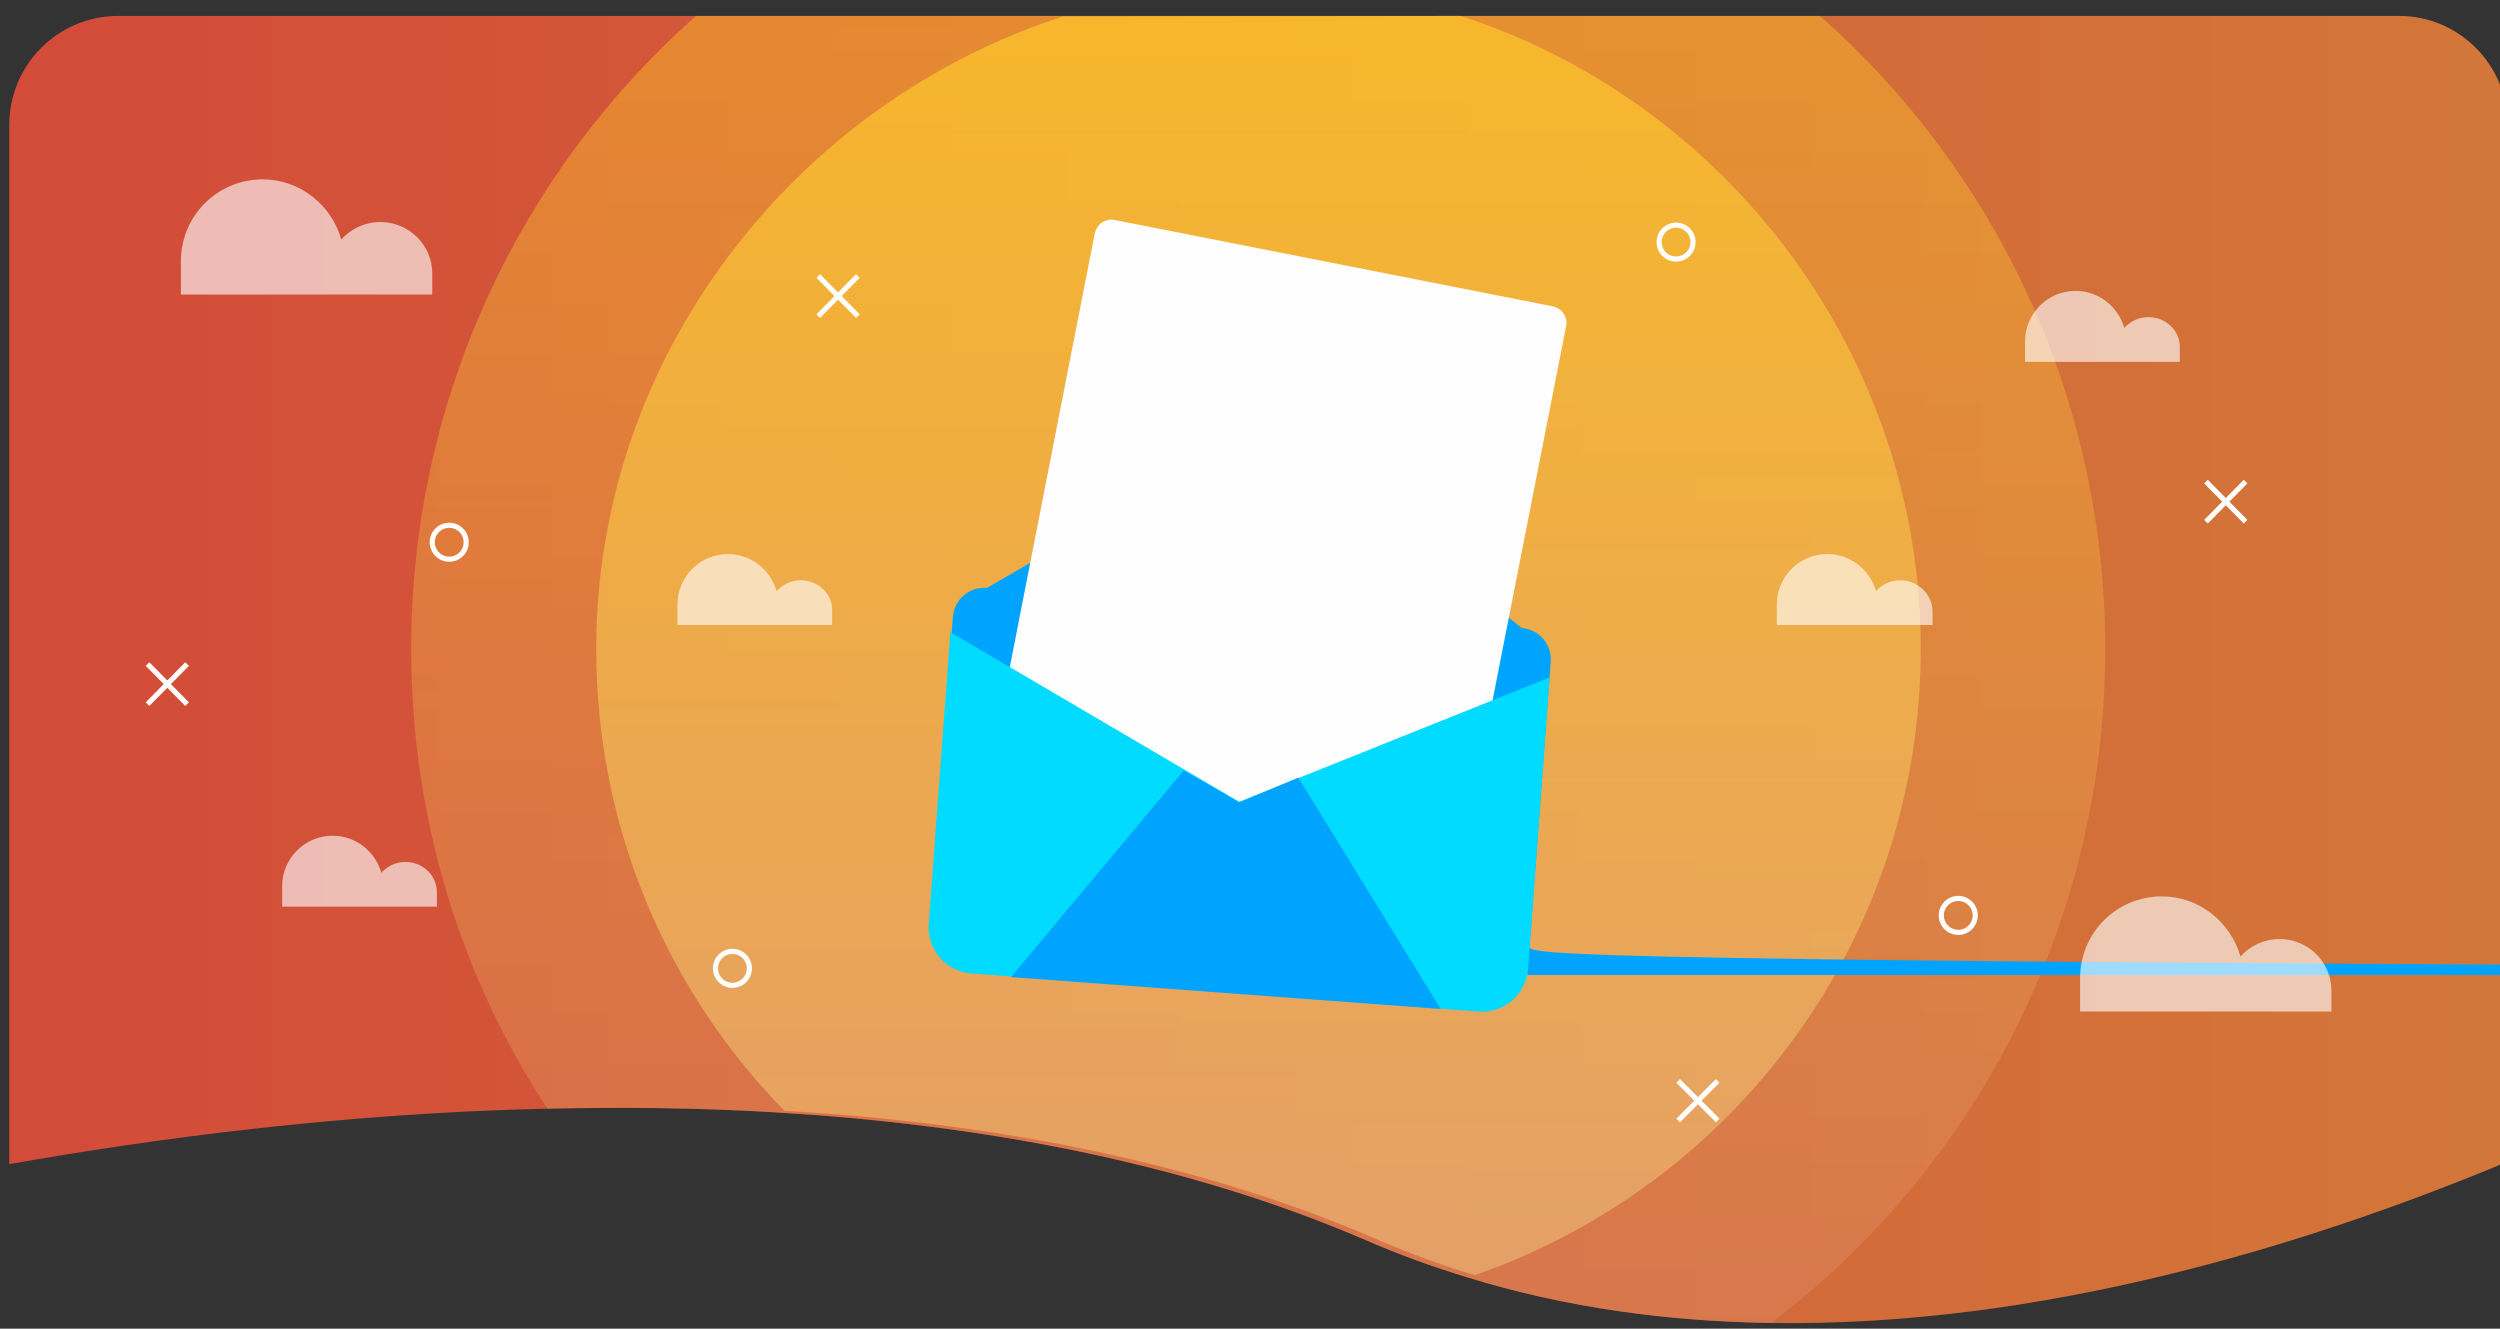 <svg version='1.1' id='OBJECTS' xmlns='http://www.w3.org/2000/svg' x='0px' y='0px' viewBox='0 0 486.4 258.5' style='enable-background:new 0 0 486.4 258.5;' xml:space='preserve'><rect x="0" y="0" width="486.4" height="258.5" fill="#333333" stroke="none"/><style type='text/css'> 	.st0{fill:url(#SVGID_1_);} 	.st1{opacity:0.46;fill:url(#SVGID_2_);} 	.st2{opacity:0.76;fill:url(#SVGID_3_);} 	.st3{fill:#00A4FF;} 	.st4{fill:#FEFEFE;} 	.st5{fill:#00DBFF;} 	.st6{opacity:0.62;fill:#FEFEFE;} 	.st7{fill:none;stroke:#FEFEFE;stroke width:1.631;stroke-miterlimit:10;} </style><g> 	<linearGradient id='SVGID_1_' gradientUnits='userSpaceOnUse' x1='1.733' y1='130.276' x2='487.901' y2='130.276'><stop offset='0' style='stop-color:#D34B39'/> 		<stop offset='0.984' style='stop-color:#D37639'/> 	</linearGradient> 	<path class='st0' d='M487.9,24.3V226c-39.3,16.4-91,32.2-143.3,31.4c-19.9-0.3-39.8-2.9-59.2-8.9c-6.5-2-13-4.3-19.4-7.1c-35.8-15.5-76.1-22.7-115.5-25c-14.9-0.9-29.7-1-44-0.7c-40.1,0.9-77.1,5.9-104.7,10.8V24.3c0-11.7,9.5-21.2,21.2-21.2h443.8C478.4,3.1,487.9,12.6,487.9,24.3z'/> 	<linearGradient id='SVGID_2_' gradientUnits='userSpaceOnUse' x1='244.817' y1='-30.028' x2='244.817' y2='329.491'> 		<stop offset='0' style='stop-color:#FFC720'/><stop offset='0.984' style='stop-color:#D57973'/> 	</linearGradient> 	<path class='st1' d='M409.6,126.3c0,53.5-25.5,101.1-65,131.1c-19.9-0.3-39.8-2.9-59.2-8.9c-6.5-2-13-4.3-19.4-7.1c-35.8-15.5-76.1-22.7-115.5-25c-14.9-0.9-29.7-1-44-0.7C89.7,190.1,80,159.3,80,126.3c0-49,21.4-93.1,55.4-123.2h218.7C388.2,33.2,409.6,77.3,409.6,126.3z'/> 	<linearGradient id='SVGID_3_' gradientUnits='userSpaceOnUse' x1='244.817' y1='-28.808' x2='244.817' y2='317.469'>		<stop offset='0' style='stop-color:#FFC720'/> 		<stop offset='0.984' style='stop-color:#E3A884'/> 	</linearGradient> 	<path class='st2' d='M373.7,126.2c0,56.5-36.3,104.4-86.8,121.9c-6.5-2-12.9-4.3-19.3-7.1c-35.7-15.4-75.8-22.6-115-24.9c-22.7-23.2-36.6-54.9-36.6-89.9c0-57.3,39.1-106.3,90.8-123l77.4-0.1C335.8,19.8,373.7,68.9,373.7,126.2z'/> 	<g> 		<path class='st3' d='M291.1,189.7l-104.2-7.8c-3.4-0.3-5.9-3.2-5.6-6.6l4.1-55.3c0.3-3.4,3.2-5.9,6.6-5.6L239.3,87l15.4,2.6l41.4,32.6c3.4,0.3,5.9,3.2,5.6,6.6l-4.1,55.3C297.4,187.4,294.4,189.9,2911,189.7z'/> 		<g> 			<path class='st4' d='M278.8,178.4l-85.2-16.8c-1.8-0.4-3-2.1-2.6-3.9L213,45.4c0.4-1.8,2.1-3,3.9-2.6l85.2,16.8c1.8,0.4,3,2.1,2.6,3.9l-22.1,112.4C282.4,177.6,280.6,178.8,278.8,178.4z'/> 		</g> 		<path class='st5' d='M301.5,131.8l-4.2,56.7c-0.4,5-4.7,8.7-9.7,8.3l-98.6-7.4c-5-0.4-8.7-4.7-8.3-9.7l4.2-56.7l56.2,33L301.5,131.8z'/> 		<polygon class='st3' points='280.3,196.3 196.7,190.1 230.3,149.9 241.1,156.1 252.6,151.3'/> 	</g> 	<path class='st6' d='M74,43.2c-3,0-5.7,1.3-7.6,3.4c-1.9-6.7-8-11.7-15.3-11.7c-8.8,0-15.9,7.1-15.9,15.9v6.5h28.7h3.1h17.1v-4.1C84.1,47.7,79.6,43.2,74,43.2z'/> 	<path class='st6' d='M443.5,182.7c-3,0-5.7,1.3-7.6,3.4c-1.9-6.7-8-11.7-15.3-11.7c-8.8,0-15.9,7.1-15.9,15.9v6.5h28.7h3.1h17.1v-4.1C453.6,187.2,449.1,182.7,443.5,182.7z'/> 	<path class='st6' d='M78.9,167.7c-1.9,0-3.5,0.8-4.7,2.1c-1.2-4.1-4.9-7.2-9.5-7.2c-5.4,0-9.8,4.4-9.8,9.8v4h17.7h1.9h10.5V174C85.2,170.5,82.4,167.7,78.9,167.7z'/> 	<path class='st6' d='M418,61.7c-1.9,0-3.5,0.8-4.7,2.1c-1.2-4.1-4.9-7.2-9.5-7.2c-5.4,0-9.8,4.4-9.8,9.8v4h17.7h1.9h10.5v-2.6C424.3,64.5,421.5,61.7,418,61.7z'/> 	<path class='st6' d='M369.7,112.9c-1.9,0-3.5,0.8-4.7,2.1c-1.2-4.1-4.9-7.2-9.5-7.2c-5.4,0-9.8,4.4-9.8,9.8v4h17.7h1.9H376v-2.6C376,115.7,373.2,112.9,369.7,112.9z'/> 	<path class='st6' d='M155.8,112.9c-1.9,0-3.5,0.8-4.7,2.1c-1.2-4.1-4.9-7.2-9.5-7.2c-5.4,0-9.8,4.4-9.8,9.8v4h17.7h1.9h10.5v-2.6C162.1,115.7,159.3,112.9,155.8,112.9z'/> 	<circle class='st7' cx='87.4' cy='105.5' r='3.3'/> 	<circle class='st7' cx='381' cy='178.1' r='3.3'/> 	<circle class='st7' cx='326.1' cy='47.1' r='3.3'/> 	<circle class='st7' cx='142.5' cy='188.4' r='3.3'/> 	<g> 		<line class='st7' x1='28.7' y1='129.2' x2='36.4' y2='137'/> 		<line class='st7' x1='36.4' y1='129.2' x2='28.7' y2='137'/>	</g> 	<g> 		<line class='st7' x1='429.2' y1='93.7' x2='436.9' y2='101.5'/> 		<line class='st7' x1='436.9' y1='93.7' x2='429.2' y2='101.5'/> 	</g> 	<g> 		<line class='st7' x1='159.2' y1='53.7' x2='166.9' y2='61.5'/>		<line class='st7' x1='166.9' y1='53.7' x2='159.2' y2='61.5'/> 	</g> 	<g>		<line class='st7' x1='326.5' y1='210.3' x2='334.2' y2='218'/> 		<line class='st7' x1='334.2' y1='210.3' x2='326.5' y2='218'/></g></g></svg>
